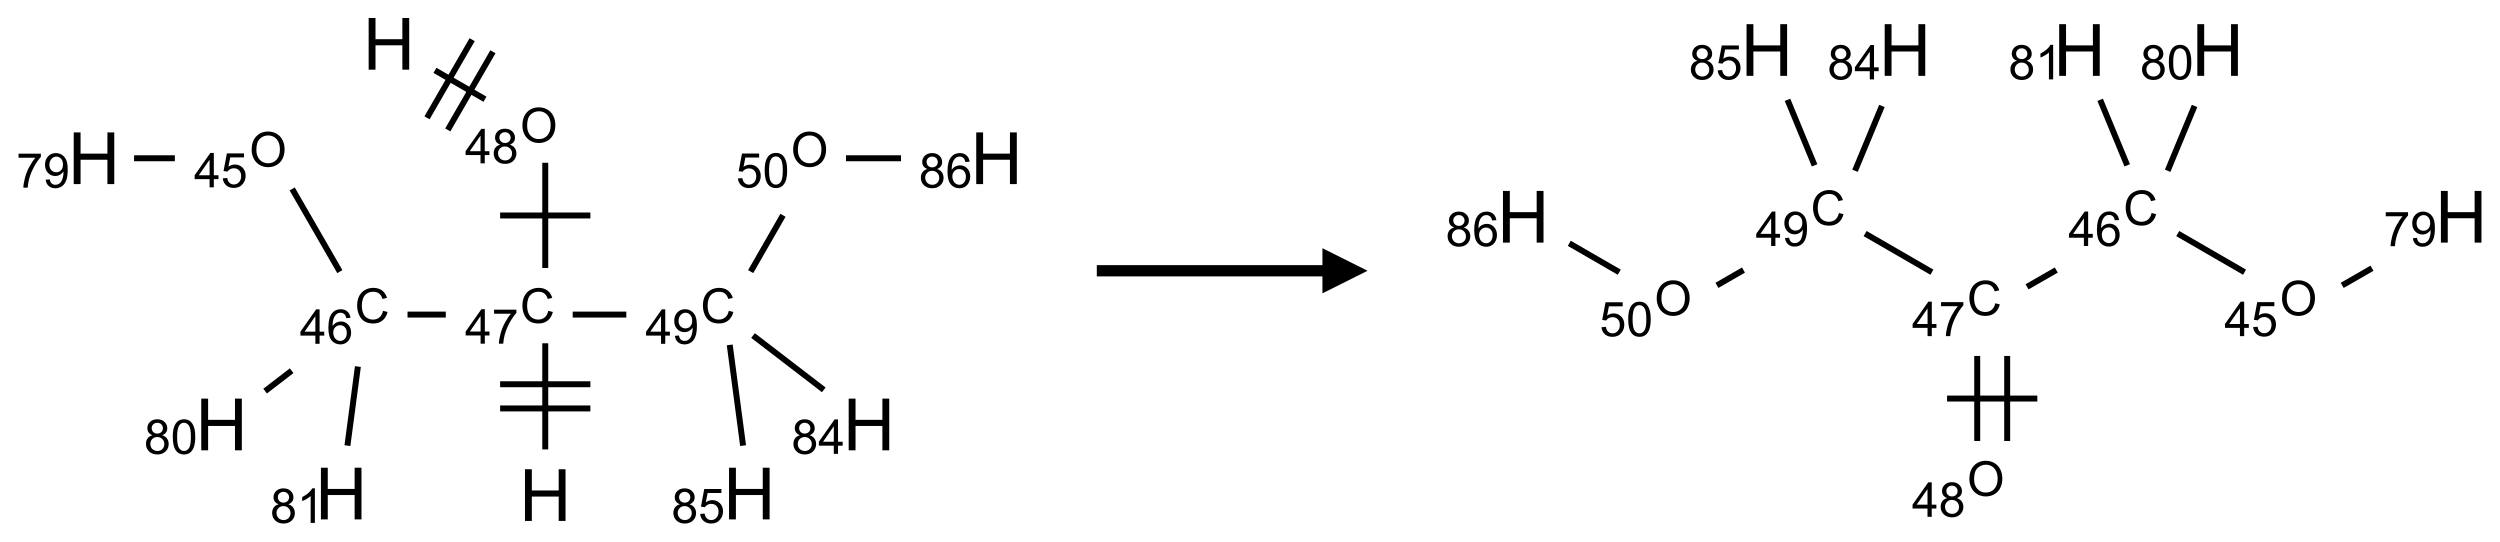 <?xml version="1.0" encoding="UTF-8"?>
<svg xmlns="http://www.w3.org/2000/svg" xmlns:xlink="http://www.w3.org/1999/xlink" width="554" height="120" viewBox="0 0 554 120">
<defs>
<g>
<g id="glyph-0-0">
<path d="M 2 0 L 2 -10 L 10 -10 L 10 0 Z M 2.25 -0.25 L 9.75 -0.25 L 9.75 -9.75 L 2.25 -9.75 Z M 2.25 -0.25 "/>
</g>
<g id="glyph-0-1">
<path d="M 1.281 0 L 1.281 -11.453 L 2.797 -11.453 L 2.797 -6.75 L 8.75 -6.75 L 8.75 -11.453 L 10.266 -11.453 L 10.266 0 L 8.75 0 L 8.75 -5.398 L 2.797 -5.398 L 2.797 0 Z M 1.281 0 "/>
</g>
<g id="glyph-1-0">
<path d="M 1.332 0 L 1.332 -6.668 L 6.668 -6.668 L 6.668 0 Z M 1.5 -0.168 L 6.5 -0.168 L 6.5 -6.5 L 1.5 -6.5 Z M 1.5 -0.168 "/>
</g>
<g id="glyph-1-1">
<path d="M 6.27 -2.676 L 7.281 -2.422 C 7.07 -1.594 6.688 -0.961 6.137 -0.523 C 5.586 -0.086 4.914 0.129 4.121 0.129 C 3.297 0.129 2.629 -0.039 2.113 -0.371 C 1.598 -0.707 1.203 -1.191 0.934 -1.828 C 0.664 -2.465 0.531 -3.145 0.531 -3.875 C 0.531 -4.672 0.684 -5.363 0.988 -5.957 C 1.293 -6.547 1.723 -6.996 2.285 -7.305 C 2.844 -7.613 3.461 -7.766 4.137 -7.766 C 4.898 -7.766 5.543 -7.57 6.062 -7.184 C 6.582 -6.793 6.945 -6.246 7.152 -5.543 L 6.156 -5.309 C 5.98 -5.863 5.723 -6.266 5.387 -6.52 C 5.051 -6.773 4.625 -6.902 4.113 -6.902 C 3.527 -6.902 3.039 -6.762 2.645 -6.48 C 2.25 -6.199 1.973 -5.82 1.812 -5.348 C 1.652 -4.871 1.574 -4.383 1.574 -3.879 C 1.574 -3.23 1.668 -2.664 1.855 -2.18 C 2.047 -1.695 2.34 -1.332 2.738 -1.094 C 3.137 -0.855 3.57 -0.734 4.035 -0.734 C 4.602 -0.734 5.082 -0.898 5.473 -1.223 C 5.867 -1.551 6.133 -2.035 6.27 -2.676 Z M 6.27 -2.676 "/>
</g>
<g id="glyph-1-2">
<path d="M 3.449 0 L 3.449 -1.828 L 0.137 -1.828 L 0.137 -2.688 L 3.621 -7.637 L 4.387 -7.637 L 4.387 -2.688 L 5.418 -2.688 L 5.418 -1.828 L 4.387 -1.828 L 4.387 0 Z M 3.449 -2.688 L 3.449 -6.129 L 1.059 -2.688 Z M 3.449 -2.688 "/>
</g>
<g id="glyph-1-3">
<path d="M 0.504 -6.637 L 0.504 -7.535 L 5.449 -7.535 L 5.449 -6.809 C 4.961 -6.289 4.48 -5.602 4.004 -4.746 C 3.527 -3.887 3.156 -3.004 2.895 -2.098 C 2.707 -1.461 2.59 -0.762 2.535 0 L 1.574 0 C 1.582 -0.602 1.703 -1.328 1.926 -2.176 C 2.152 -3.027 2.477 -3.848 2.898 -4.637 C 3.32 -5.426 3.77 -6.094 4.246 -6.637 Z M 0.504 -6.637 "/>
</g>
<g id="glyph-1-4">
<path d="M 5.309 -5.766 L 4.375 -5.691 C 4.293 -6.059 4.172 -6.328 4.02 -6.496 C 3.766 -6.762 3.453 -6.895 3.082 -6.895 C 2.785 -6.895 2.523 -6.812 2.297 -6.645 C 2 -6.43 1.77 -6.117 1.598 -5.703 C 1.43 -5.289 1.34 -4.703 1.332 -3.938 C 1.559 -4.281 1.836 -4.535 2.16 -4.703 C 2.488 -4.871 2.828 -4.953 3.188 -4.953 C 3.812 -4.953 4.344 -4.723 4.785 -4.262 C 5.223 -3.801 5.441 -3.207 5.441 -2.48 C 5.441 -2 5.34 -1.555 5.133 -1.145 C 4.926 -0.73 4.641 -0.418 4.281 -0.199 C 3.922 0.02 3.512 0.129 3.051 0.129 C 2.27 0.129 1.633 -0.156 1.141 -0.73 C 0.648 -1.305 0.402 -2.254 0.402 -3.574 C 0.402 -5.051 0.672 -6.121 1.219 -6.793 C 1.695 -7.375 2.336 -7.668 3.141 -7.668 C 3.742 -7.668 4.234 -7.5 4.617 -7.16 C 5 -6.824 5.23 -6.359 5.309 -5.766 Z M 1.48 -2.473 C 1.48 -2.152 1.547 -1.844 1.684 -1.547 C 1.82 -1.25 2.016 -1.027 2.262 -0.871 C 2.508 -0.719 2.766 -0.641 3.035 -0.641 C 3.434 -0.641 3.773 -0.801 4.059 -1.121 C 4.344 -1.441 4.484 -1.875 4.484 -2.422 C 4.484 -2.949 4.344 -3.367 4.062 -3.668 C 3.781 -3.973 3.426 -4.125 3 -4.125 C 2.578 -4.125 2.219 -3.973 1.922 -3.668 C 1.625 -3.363 1.48 -2.969 1.48 -2.473 Z M 1.48 -2.473 "/>
</g>
<g id="glyph-1-5">
<path d="M 0.516 -3.719 C 0.516 -4.984 0.855 -5.977 1.535 -6.695 C 2.215 -7.414 3.094 -7.77 4.172 -7.77 C 4.875 -7.77 5.512 -7.602 6.078 -7.266 C 6.645 -6.93 7.074 -6.461 7.371 -5.855 C 7.668 -5.254 7.816 -4.57 7.816 -3.809 C 7.816 -3.035 7.66 -2.34 7.348 -1.73 C 7.035 -1.117 6.594 -0.656 6.02 -0.34 C 5.449 -0.027 4.828 0.129 4.168 0.129 C 3.449 0.129 2.805 -0.043 2.238 -0.391 C 1.672 -0.738 1.246 -1.211 0.953 -1.812 C 0.66 -2.414 0.516 -3.047 0.516 -3.719 Z M 1.559 -3.703 C 1.559 -2.781 1.805 -2.059 2.301 -1.527 C 2.793 -1 3.414 -0.734 4.16 -0.734 C 4.922 -0.734 5.547 -1 6.039 -1.535 C 6.531 -2.07 6.777 -2.828 6.777 -3.812 C 6.777 -4.434 6.672 -4.977 6.461 -5.441 C 6.25 -5.902 5.945 -6.262 5.539 -6.52 C 5.133 -6.773 4.68 -6.902 4.176 -6.902 C 3.461 -6.902 2.848 -6.656 2.332 -6.164 C 1.816 -5.672 1.559 -4.852 1.559 -3.703 Z M 1.559 -3.703 "/>
</g>
<g id="glyph-1-6">
<path d="M 0.441 -2 L 1.426 -2.082 C 1.5 -1.605 1.668 -1.242 1.934 -1.004 C 2.199 -0.762 2.52 -0.641 2.895 -0.641 C 3.348 -0.641 3.73 -0.812 4.043 -1.152 C 4.355 -1.492 4.512 -1.941 4.512 -2.504 C 4.512 -3.039 4.359 -3.461 4.059 -3.77 C 3.758 -4.078 3.367 -4.234 2.879 -4.234 C 2.578 -4.234 2.305 -4.164 2.062 -4.027 C 1.82 -3.891 1.629 -3.715 1.488 -3.496 L 0.609 -3.609 L 1.348 -7.531 L 5.145 -7.531 L 5.145 -6.637 L 2.098 -6.637 L 1.688 -4.582 C 2.145 -4.902 2.625 -5.062 3.129 -5.062 C 3.797 -5.062 4.359 -4.832 4.816 -4.371 C 5.277 -3.91 5.504 -3.312 5.504 -2.59 C 5.504 -1.898 5.305 -1.301 4.902 -0.797 C 4.41 -0.18 3.742 0.129 2.895 0.129 C 2.199 0.129 1.633 -0.062 1.195 -0.453 C 0.758 -0.844 0.504 -1.359 0.441 -2 Z M 0.441 -2 "/>
</g>
<g id="glyph-1-7">
<path d="M 0.582 -1.766 L 1.484 -1.848 C 1.562 -1.426 1.707 -1.117 1.922 -0.926 C 2.137 -0.734 2.414 -0.641 2.75 -0.641 C 3.039 -0.641 3.289 -0.707 3.508 -0.84 C 3.727 -0.973 3.902 -1.148 4.043 -1.367 C 4.18 -1.586 4.297 -1.887 4.391 -2.262 C 4.484 -2.637 4.531 -3.016 4.531 -3.406 C 4.531 -3.449 4.531 -3.512 4.527 -3.594 C 4.34 -3.297 4.082 -3.055 3.758 -2.867 C 3.434 -2.68 3.082 -2.59 2.703 -2.59 C 2.07 -2.59 1.535 -2.816 1.098 -3.277 C 0.66 -3.734 0.441 -4.34 0.441 -5.09 C 0.441 -5.863 0.672 -6.484 1.129 -6.957 C 1.586 -7.43 2.156 -7.668 2.844 -7.668 C 3.34 -7.668 3.793 -7.531 4.207 -7.266 C 4.617 -7 4.93 -6.617 5.145 -6.121 C 5.355 -5.629 5.465 -4.91 5.465 -3.973 C 5.465 -2.996 5.359 -2.223 5.145 -1.645 C 4.934 -1.066 4.617 -0.625 4.199 -0.324 C 3.781 -0.02 3.293 0.129 2.73 0.129 C 2.133 0.129 1.645 -0.035 1.266 -0.367 C 0.887 -0.699 0.66 -1.164 0.582 -1.766 Z M 4.422 -5.137 C 4.422 -5.676 4.277 -6.102 3.992 -6.418 C 3.707 -6.734 3.359 -6.891 2.957 -6.891 C 2.543 -6.891 2.18 -6.719 1.871 -6.379 C 1.562 -6.039 1.406 -5.598 1.406 -5.059 C 1.406 -4.57 1.555 -4.176 1.848 -3.871 C 2.141 -3.566 2.5 -3.418 2.934 -3.418 C 3.367 -3.418 3.723 -3.57 4.004 -3.871 C 4.281 -4.176 4.422 -4.598 4.422 -5.137 Z M 4.422 -5.137 "/>
</g>
<g id="glyph-1-8">
<path d="M 1.887 -4.141 C 1.496 -4.281 1.207 -4.484 1.02 -4.75 C 0.832 -5.016 0.738 -5.328 0.738 -5.699 C 0.738 -6.254 0.938 -6.719 1.34 -7.098 C 1.738 -7.477 2.27 -7.668 2.934 -7.668 C 3.598 -7.668 4.137 -7.473 4.543 -7.086 C 4.949 -6.699 5.152 -6.227 5.152 -5.672 C 5.152 -5.316 5.059 -5.008 4.871 -4.746 C 4.688 -4.484 4.406 -4.281 4.027 -4.141 C 4.496 -3.988 4.852 -3.742 5.098 -3.402 C 5.34 -3.062 5.465 -2.656 5.465 -2.184 C 5.465 -1.531 5.234 -0.98 4.77 -0.535 C 4.309 -0.09 3.703 0.129 2.949 0.129 C 2.195 0.129 1.586 -0.094 1.125 -0.539 C 0.664 -0.984 0.434 -1.543 0.434 -2.207 C 0.434 -2.703 0.559 -3.121 0.809 -3.457 C 1.062 -3.793 1.422 -4.02 1.887 -4.141 Z M 1.699 -5.73 C 1.699 -5.367 1.812 -5.074 2.047 -4.844 C 2.281 -4.613 2.582 -4.5 2.953 -4.5 C 3.312 -4.5 3.609 -4.613 3.84 -4.84 C 4.07 -5.066 4.188 -5.348 4.188 -5.676 C 4.188 -6.02 4.07 -6.309 3.832 -6.543 C 3.594 -6.777 3.297 -6.895 2.941 -6.895 C 2.586 -6.895 2.289 -6.781 2.051 -6.551 C 1.816 -6.324 1.699 -6.047 1.699 -5.73 Z M 1.395 -2.203 C 1.395 -1.938 1.461 -1.676 1.586 -1.426 C 1.711 -1.176 1.902 -0.984 2.152 -0.848 C 2.402 -0.711 2.672 -0.641 2.957 -0.641 C 3.406 -0.641 3.777 -0.785 4.066 -1.074 C 4.359 -1.363 4.504 -1.727 4.504 -2.172 C 4.504 -2.625 4.355 -2.996 4.055 -3.293 C 3.754 -3.586 3.379 -3.734 2.926 -3.734 C 2.484 -3.734 2.121 -3.59 1.832 -3.297 C 1.543 -3.004 1.395 -2.641 1.395 -2.203 Z M 1.395 -2.203 "/>
</g>
<g id="glyph-1-9">
<path d="M 0.441 -3.766 C 0.441 -4.668 0.535 -5.395 0.723 -5.945 C 0.906 -6.496 1.184 -6.922 1.551 -7.219 C 1.918 -7.516 2.375 -7.668 2.934 -7.668 C 3.344 -7.668 3.703 -7.586 4.012 -7.418 C 4.32 -7.254 4.574 -7.016 4.777 -6.707 C 4.977 -6.395 5.137 -6.016 5.25 -5.57 C 5.363 -5.125 5.422 -4.523 5.422 -3.766 C 5.422 -2.871 5.328 -2.148 5.145 -1.598 C 4.961 -1.047 4.688 -0.621 4.32 -0.32 C 3.953 -0.02 3.492 0.129 2.934 0.129 C 2.195 0.129 1.617 -0.133 1.199 -0.66 C 0.695 -1.297 0.441 -2.332 0.441 -3.766 Z M 1.406 -3.766 C 1.406 -2.512 1.555 -1.68 1.848 -1.262 C 2.141 -0.848 2.5 -0.641 2.934 -0.641 C 3.363 -0.641 3.727 -0.848 4.02 -1.266 C 4.312 -1.684 4.457 -2.516 4.457 -3.766 C 4.457 -5.023 4.312 -5.859 4.02 -6.27 C 3.727 -6.684 3.359 -6.891 2.922 -6.891 C 2.492 -6.891 2.148 -6.707 1.891 -6.344 C 1.566 -5.879 1.406 -5.02 1.406 -3.766 Z M 1.406 -3.766 "/>
</g>
<g id="glyph-1-10">
<path d="M 3.973 0 L 3.035 0 L 3.035 -5.973 C 2.809 -5.758 2.516 -5.543 2.148 -5.328 C 1.781 -5.113 1.453 -4.953 1.16 -4.844 L 1.16 -5.75 C 1.684 -5.996 2.145 -6.297 2.535 -6.645 C 2.93 -6.996 3.207 -7.336 3.371 -7.668 L 3.973 -7.668 Z M 3.973 0 "/>
</g>
</g>
</defs>
<path fill="none" stroke-width="0.033" stroke-linecap="butt" stroke-linejoin="miter" stroke="rgb(0%, 0%, 0%)" stroke-opacity="1" stroke-miterlimit="10" d="M 2.5 2.247 L 2.5 1.659 " transform="matrix(40, 0, 0, 40, 20.828, 9.711)"/>
<path fill="none" stroke-width="0.033" stroke-linecap="butt" stroke-linejoin="miter" stroke="rgb(0%, 0%, 0%)" stroke-opacity="1" stroke-miterlimit="10" d="M 2.75 1.886 L 2.25 1.886 " transform="matrix(40, 0, 0, 40, 20.828, 9.711)"/>
<path fill="none" stroke-width="0.033" stroke-linecap="butt" stroke-linejoin="miter" stroke="rgb(0%, 0%, 0%)" stroke-opacity="1" stroke-miterlimit="10" d="M 2.75 2.02 L 2.25 2.02 " transform="matrix(40, 0, 0, 40, 20.828, 9.711)"/>
<path fill="none" stroke-width="0.033" stroke-linecap="butt" stroke-linejoin="miter" stroke="rgb(0%, 0%, 0%)" stroke-opacity="1" stroke-miterlimit="10" d="M 1.949 1.5 L 1.737 1.5 " transform="matrix(40, 0, 0, 40, 20.828, 9.711)"/>
<path fill="none" stroke-width="0.033" stroke-linecap="butt" stroke-linejoin="miter" stroke="rgb(0%, 0%, 0%)" stroke-opacity="1" stroke-miterlimit="10" d="M 1.362 1.262 L 1.098 0.804 " transform="matrix(40, 0, 0, 40, 20.828, 9.711)"/>
<path fill="none" stroke-width="0.033" stroke-linecap="butt" stroke-linejoin="miter" stroke="rgb(0%, 0%, 0%)" stroke-opacity="1" stroke-miterlimit="10" d="M 0.448 0.634 L 0.222 0.634 " transform="matrix(40, 0, 0, 40, 20.828, 9.711)"/>
<path fill="none" stroke-width="0.033" stroke-linecap="butt" stroke-linejoin="miter" stroke="rgb(0%, 0%, 0%)" stroke-opacity="1" stroke-miterlimit="10" d="M 1.095 1.811 L 0.948 1.924 " transform="matrix(40, 0, 0, 40, 20.828, 9.711)"/>
<path fill="none" stroke-width="0.033" stroke-linecap="butt" stroke-linejoin="miter" stroke="rgb(0%, 0%, 0%)" stroke-opacity="1" stroke-miterlimit="10" d="M 1.462 1.788 L 1.404 2.226 " transform="matrix(40, 0, 0, 40, 20.828, 9.711)"/>
<path fill="none" stroke-width="0.033" stroke-linecap="butt" stroke-linejoin="miter" stroke="rgb(0%, 0%, 0%)" stroke-opacity="1" stroke-miterlimit="10" d="M 2.5 1.242 L 2.5 0.659 " transform="matrix(40, 0, 0, 40, 20.828, 9.711)"/>
<path fill="none" stroke-width="0.033" stroke-linecap="butt" stroke-linejoin="miter" stroke="rgb(0%, 0%, 0%)" stroke-opacity="1" stroke-miterlimit="10" d="M 2.75 0.951 L 2.25 0.951 " transform="matrix(40, 0, 0, 40, 20.828, 9.711)"/>
<path fill="none" stroke-width="0.033" stroke-linecap="butt" stroke-linejoin="miter" stroke="rgb(0%, 0%, 0%)" stroke-opacity="1" stroke-miterlimit="10" d="M 2.166 0.307 L 1.889 0.147 " transform="matrix(40, 0, 0, 40, 20.828, 9.711)"/>
<path fill="none" stroke-width="0.033" stroke-linecap="butt" stroke-linejoin="miter" stroke="rgb(0%, 0%, 0%)" stroke-opacity="1" stroke-miterlimit="10" d="M 2.095 -0.023 L 1.845 0.41 " transform="matrix(40, 0, 0, 40, 20.828, 9.711)"/>
<path fill="none" stroke-width="0.033" stroke-linecap="butt" stroke-linejoin="miter" stroke="rgb(0%, 0%, 0%)" stroke-opacity="1" stroke-miterlimit="10" d="M 2.21 0.044 L 1.96 0.477 " transform="matrix(40, 0, 0, 40, 20.828, 9.711)"/>
<path fill="none" stroke-width="0.033" stroke-linecap="butt" stroke-linejoin="miter" stroke="rgb(0%, 0%, 0%)" stroke-opacity="1" stroke-miterlimit="10" d="M 2.652 1.5 L 2.949 1.5 " transform="matrix(40, 0, 0, 40, 20.828, 9.711)"/>
<path fill="none" stroke-width="0.033" stroke-linecap="butt" stroke-linejoin="miter" stroke="rgb(0%, 0%, 0%)" stroke-opacity="1" stroke-miterlimit="10" d="M 3.638 1.262 L 3.817 0.95 " transform="matrix(40, 0, 0, 40, 20.828, 9.711)"/>
<path fill="none" stroke-width="0.033" stroke-linecap="butt" stroke-linejoin="miter" stroke="rgb(0%, 0%, 0%)" stroke-opacity="1" stroke-miterlimit="10" d="M 4.166 0.634 L 4.471 0.634 " transform="matrix(40, 0, 0, 40, 20.828, 9.711)"/>
<path fill="none" stroke-width="0.033" stroke-linecap="butt" stroke-linejoin="miter" stroke="rgb(0%, 0%, 0%)" stroke-opacity="1" stroke-miterlimit="10" d="M 3.651 1.616 L 4.043 1.917 " transform="matrix(40, 0, 0, 40, 20.828, 9.711)"/>
<path fill="none" stroke-width="0.033" stroke-linecap="butt" stroke-linejoin="miter" stroke="rgb(0%, 0%, 0%)" stroke-opacity="1" stroke-miterlimit="10" d="M 3.522 1.668 L 3.596 2.226 " transform="matrix(40, 0, 0, 40, 20.828, 9.711)"/>
<g fill="rgb(0%, 0%, 0%)" fill-opacity="1">
<use xlink:href="#glyph-0-1" x="115.055" y="115.438"/>
</g>
<g fill="rgb(0%, 0%, 0%)" fill-opacity="1">
<use xlink:href="#glyph-1-1" x="115.234" y="71.555"/>
</g>
<g fill="rgb(0%, 0%, 0%)" fill-opacity="1">
<use xlink:href="#glyph-1-2" x="103.051" y="76.16"/>
<use xlink:href="#glyph-1-3" x="108.983" y="76.16"/>
</g>
<g fill="rgb(0%, 0%, 0%)" fill-opacity="1">
<use xlink:href="#glyph-1-1" x="78.609" y="71.555"/>
</g>
<g fill="rgb(0%, 0%, 0%)" fill-opacity="1">
<use xlink:href="#glyph-1-2" x="66.434" y="76.191"/>
<use xlink:href="#glyph-1-4" x="72.366" y="76.191"/>
</g>
<g fill="rgb(0%, 0%, 0%)" fill-opacity="1">
<use xlink:href="#glyph-1-5" x="55.25" y="36.918"/>
</g>
<g fill="rgb(0%, 0%, 0%)" fill-opacity="1">
<use xlink:href="#glyph-1-2" x="42.996" y="41.52"/>
<use xlink:href="#glyph-1-6" x="48.928" y="41.52"/>
</g>
<g fill="rgb(0%, 0%, 0%)" fill-opacity="1">
<use xlink:href="#glyph-0-1" x="15.055" y="40.797"/>
</g>
<g fill="rgb(0%, 0%, 0%)" fill-opacity="1">
<use xlink:href="#glyph-1-3" x="3.605" y="41.59"/>
<use xlink:href="#glyph-1-7" x="9.538" y="41.59"/>
</g>
<g fill="rgb(0%, 0%, 0%)" fill-opacity="1">
<use xlink:href="#glyph-0-1" x="43.32" y="99.789"/>
</g>
<g fill="rgb(0%, 0%, 0%)" fill-opacity="1">
<use xlink:href="#glyph-1-8" x="31.914" y="100.582"/>
<use xlink:href="#glyph-1-9" x="37.846" y="100.582"/>
</g>
<g fill="rgb(0%, 0%, 0%)" fill-opacity="1">
<use xlink:href="#glyph-0-1" x="69.836" y="115.098"/>
</g>
<g fill="rgb(0%, 0%, 0%)" fill-opacity="1">
<use xlink:href="#glyph-1-8" x="59.875" y="115.887"/>
<use xlink:href="#glyph-1-10" x="65.807" y="115.887"/>
</g>
<g fill="rgb(0%, 0%, 0%)" fill-opacity="1">
<use xlink:href="#glyph-1-5" x="115.25" y="31.559"/>
</g>
<g fill="rgb(0%, 0%, 0%)" fill-opacity="1">
<use xlink:href="#glyph-1-2" x="103.035" y="36.191"/>
<use xlink:href="#glyph-1-8" x="108.967" y="36.191"/>
</g>
<g fill="rgb(0%, 0%, 0%)" fill-opacity="1">
<use xlink:href="#glyph-0-1" x="80.414" y="15.438"/>
</g>
<g fill="rgb(0%, 0%, 0%)" fill-opacity="1">
<use xlink:href="#glyph-1-1" x="155.234" y="71.555"/>
</g>
<g fill="rgb(0%, 0%, 0%)" fill-opacity="1">
<use xlink:href="#glyph-1-2" x="143.035" y="76.191"/>
<use xlink:href="#glyph-1-7" x="148.967" y="76.191"/>
</g>
<g fill="rgb(0%, 0%, 0%)" fill-opacity="1">
<use xlink:href="#glyph-1-5" x="175.25" y="36.918"/>
</g>
<g fill="rgb(0%, 0%, 0%)" fill-opacity="1">
<use xlink:href="#glyph-1-6" x="163.078" y="41.551"/>
<use xlink:href="#glyph-1-9" x="169.01" y="41.551"/>
</g>
<g fill="rgb(0%, 0%, 0%)" fill-opacity="1">
<use xlink:href="#glyph-0-1" x="215.055" y="40.797"/>
</g>
<g fill="rgb(0%, 0%, 0%)" fill-opacity="1">
<use xlink:href="#glyph-1-8" x="203.629" y="41.59"/>
<use xlink:href="#glyph-1-4" x="209.561" y="41.59"/>
</g>
<g fill="rgb(0%, 0%, 0%)" fill-opacity="1">
<use xlink:href="#glyph-0-1" x="186.789" y="99.789"/>
</g>
<g fill="rgb(0%, 0%, 0%)" fill-opacity="1">
<use xlink:href="#glyph-1-8" x="175.387" y="100.582"/>
<use xlink:href="#glyph-1-2" x="181.319" y="100.582"/>
</g>
<g fill="rgb(0%, 0%, 0%)" fill-opacity="1">
<use xlink:href="#glyph-0-1" x="160.277" y="115.098"/>
</g>
<g fill="rgb(0%, 0%, 0%)" fill-opacity="1">
<use xlink:href="#glyph-1-8" x="148.785" y="115.887"/>
<use xlink:href="#glyph-1-6" x="154.717" y="115.887"/>
</g>
<path fill-rule="nonzero" fill="rgb(0%, 0%, 0%)" fill-opacity="1" d="M 243.051 61.25 L 293.051 61.25 L 293.051 65 L 303.051 60 L 293.051 55 L 293.051 58.75 L 243.051 58.75 "/>
<path fill="none" stroke-width="0.033" stroke-linecap="butt" stroke-linejoin="miter" stroke="rgb(0%, 0%, 0%)" stroke-opacity="1" stroke-miterlimit="10" d="M 3.996 1.231 L 3.626 1.017 " transform="matrix(40, 0, 0, 40, 337.551, 11.08)"/>
<path fill="none" stroke-width="0.033" stroke-linecap="butt" stroke-linejoin="miter" stroke="rgb(0%, 0%, 0%)" stroke-opacity="1" stroke-miterlimit="10" d="M 2.953 1.219 L 2.791 1.312 " transform="matrix(40, 0, 0, 40, 337.551, 11.08)"/>
<path fill="none" stroke-width="0.033" stroke-linecap="butt" stroke-linejoin="miter" stroke="rgb(0%, 0%, 0%)" stroke-opacity="1" stroke-miterlimit="10" d="M 2.515 1.695 L 2.515 2.166 " transform="matrix(40, 0, 0, 40, 337.551, 11.08)"/>
<path fill="none" stroke-width="0.033" stroke-linecap="butt" stroke-linejoin="miter" stroke="rgb(0%, 0%, 0%)" stroke-opacity="1" stroke-miterlimit="10" d="M 2.681 1.695 L 2.681 2.166 " transform="matrix(40, 0, 0, 40, 337.551, 11.08)"/>
<path fill="none" stroke-width="0.033" stroke-linecap="butt" stroke-linejoin="miter" stroke="rgb(0%, 0%, 0%)" stroke-opacity="1" stroke-miterlimit="10" d="M 2.348 1.931 L 2.848 1.931 " transform="matrix(40, 0, 0, 40, 337.551, 11.08)"/>
<path fill="none" stroke-width="0.033" stroke-linecap="butt" stroke-linejoin="miter" stroke="rgb(0%, 0%, 0%)" stroke-opacity="1" stroke-miterlimit="10" d="M 2.264 1.231 L 1.894 1.017 " transform="matrix(40, 0, 0, 40, 337.551, 11.08)"/>
<path fill="none" stroke-width="0.033" stroke-linecap="butt" stroke-linejoin="miter" stroke="rgb(0%, 0%, 0%)" stroke-opacity="1" stroke-miterlimit="10" d="M 1.22 1.219 L 1.073 1.304 " transform="matrix(40, 0, 0, 40, 337.551, 11.08)"/>
<path fill="none" stroke-width="0.033" stroke-linecap="butt" stroke-linejoin="miter" stroke="rgb(0%, 0%, 0%)" stroke-opacity="1" stroke-miterlimit="10" d="M 0.532 1.231 L 0.255 1.071 " transform="matrix(40, 0, 0, 40, 337.551, 11.08)"/>
<path fill="none" stroke-width="0.033" stroke-linecap="butt" stroke-linejoin="miter" stroke="rgb(0%, 0%, 0%)" stroke-opacity="1" stroke-miterlimit="10" d="M 1.838 0.669 L 1.987 0.31 " transform="matrix(40, 0, 0, 40, 337.551, 11.08)"/>
<path fill="none" stroke-width="0.033" stroke-linecap="butt" stroke-linejoin="miter" stroke="rgb(0%, 0%, 0%)" stroke-opacity="1" stroke-miterlimit="10" d="M 1.614 0.639 L 1.464 0.276 " transform="matrix(40, 0, 0, 40, 337.551, 11.08)"/>
<path fill="none" stroke-width="0.033" stroke-linecap="butt" stroke-linejoin="miter" stroke="rgb(0%, 0%, 0%)" stroke-opacity="1" stroke-miterlimit="10" d="M 3.57 0.669 L 3.719 0.31 " transform="matrix(40, 0, 0, 40, 337.551, 11.08)"/>
<path fill="none" stroke-width="0.033" stroke-linecap="butt" stroke-linejoin="miter" stroke="rgb(0%, 0%, 0%)" stroke-opacity="1" stroke-miterlimit="10" d="M 3.346 0.639 L 3.196 0.276 " transform="matrix(40, 0, 0, 40, 337.551, 11.08)"/>
<path fill="none" stroke-width="0.033" stroke-linecap="butt" stroke-linejoin="miter" stroke="rgb(0%, 0%, 0%)" stroke-opacity="1" stroke-miterlimit="10" d="M 4.537 1.304 L 4.702 1.209 " transform="matrix(40, 0, 0, 40, 337.551, 11.08)"/>
<g fill="rgb(0%, 0%, 0%)" fill-opacity="1">
<use xlink:href="#glyph-1-5" x="505.18" y="69.883"/>
</g>
<g fill="rgb(0%, 0%, 0%)" fill-opacity="1">
<use xlink:href="#glyph-1-2" x="492.922" y="74.484"/>
<use xlink:href="#glyph-1-6" x="498.854" y="74.484"/>
</g>
<g fill="rgb(0%, 0%, 0%)" fill-opacity="1">
<use xlink:href="#glyph-1-1" x="470.523" y="49.879"/>
</g>
<g fill="rgb(0%, 0%, 0%)" fill-opacity="1">
<use xlink:href="#glyph-1-2" x="458.344" y="54.516"/>
<use xlink:href="#glyph-1-4" x="464.276" y="54.516"/>
</g>
<g fill="rgb(0%, 0%, 0%)" fill-opacity="1">
<use xlink:href="#glyph-1-1" x="435.883" y="69.879"/>
</g>
<g fill="rgb(0%, 0%, 0%)" fill-opacity="1">
<use xlink:href="#glyph-1-2" x="423.699" y="74.484"/>
<use xlink:href="#glyph-1-3" x="429.632" y="74.484"/>
</g>
<g fill="rgb(0%, 0%, 0%)" fill-opacity="1">
<use xlink:href="#glyph-1-5" x="435.898" y="109.883"/>
</g>
<g fill="rgb(0%, 0%, 0%)" fill-opacity="1">
<use xlink:href="#glyph-1-2" x="423.684" y="114.516"/>
<use xlink:href="#glyph-1-8" x="429.616" y="114.516"/>
</g>
<g fill="rgb(0%, 0%, 0%)" fill-opacity="1">
<use xlink:href="#glyph-1-1" x="401.238" y="49.879"/>
</g>
<g fill="rgb(0%, 0%, 0%)" fill-opacity="1">
<use xlink:href="#glyph-1-2" x="389.039" y="54.516"/>
<use xlink:href="#glyph-1-7" x="394.971" y="54.516"/>
</g>
<g fill="rgb(0%, 0%, 0%)" fill-opacity="1">
<use xlink:href="#glyph-1-5" x="366.613" y="69.883"/>
</g>
<g fill="rgb(0%, 0%, 0%)" fill-opacity="1">
<use xlink:href="#glyph-1-6" x="354.441" y="74.516"/>
<use xlink:href="#glyph-1-9" x="360.374" y="74.516"/>
</g>
<g fill="rgb(0%, 0%, 0%)" fill-opacity="1">
<use xlink:href="#glyph-0-1" x="331.777" y="53.762"/>
</g>
<g fill="rgb(0%, 0%, 0%)" fill-opacity="1">
<use xlink:href="#glyph-1-8" x="320.352" y="54.555"/>
<use xlink:href="#glyph-1-4" x="326.284" y="54.555"/>
</g>
<g fill="rgb(0%, 0%, 0%)" fill-opacity="1">
<use xlink:href="#glyph-0-1" x="416.367" y="16.809"/>
</g>
<g fill="rgb(0%, 0%, 0%)" fill-opacity="1">
<use xlink:href="#glyph-1-8" x="404.965" y="17.602"/>
<use xlink:href="#glyph-1-2" x="410.897" y="17.602"/>
</g>
<g fill="rgb(0%, 0%, 0%)" fill-opacity="1">
<use xlink:href="#glyph-0-1" x="385.754" y="16.809"/>
</g>
<g fill="rgb(0%, 0%, 0%)" fill-opacity="1">
<use xlink:href="#glyph-1-8" x="374.262" y="17.602"/>
<use xlink:href="#glyph-1-6" x="380.194" y="17.602"/>
</g>
<g fill="rgb(0%, 0%, 0%)" fill-opacity="1">
<use xlink:href="#glyph-0-1" x="485.648" y="16.809"/>
</g>
<g fill="rgb(0%, 0%, 0%)" fill-opacity="1">
<use xlink:href="#glyph-1-8" x="474.242" y="17.602"/>
<use xlink:href="#glyph-1-9" x="480.174" y="17.602"/>
</g>
<g fill="rgb(0%, 0%, 0%)" fill-opacity="1">
<use xlink:href="#glyph-0-1" x="455.035" y="16.809"/>
</g>
<g fill="rgb(0%, 0%, 0%)" fill-opacity="1">
<use xlink:href="#glyph-1-8" x="445.074" y="17.602"/>
<use xlink:href="#glyph-1-10" x="451.007" y="17.602"/>
</g>
<g fill="rgb(0%, 0%, 0%)" fill-opacity="1">
<use xlink:href="#glyph-0-1" x="539.625" y="53.762"/>
</g>
<g fill="rgb(0%, 0%, 0%)" fill-opacity="1">
<use xlink:href="#glyph-1-3" x="528.176" y="54.555"/>
<use xlink:href="#glyph-1-7" x="534.108" y="54.555"/>
</g>
</svg>
